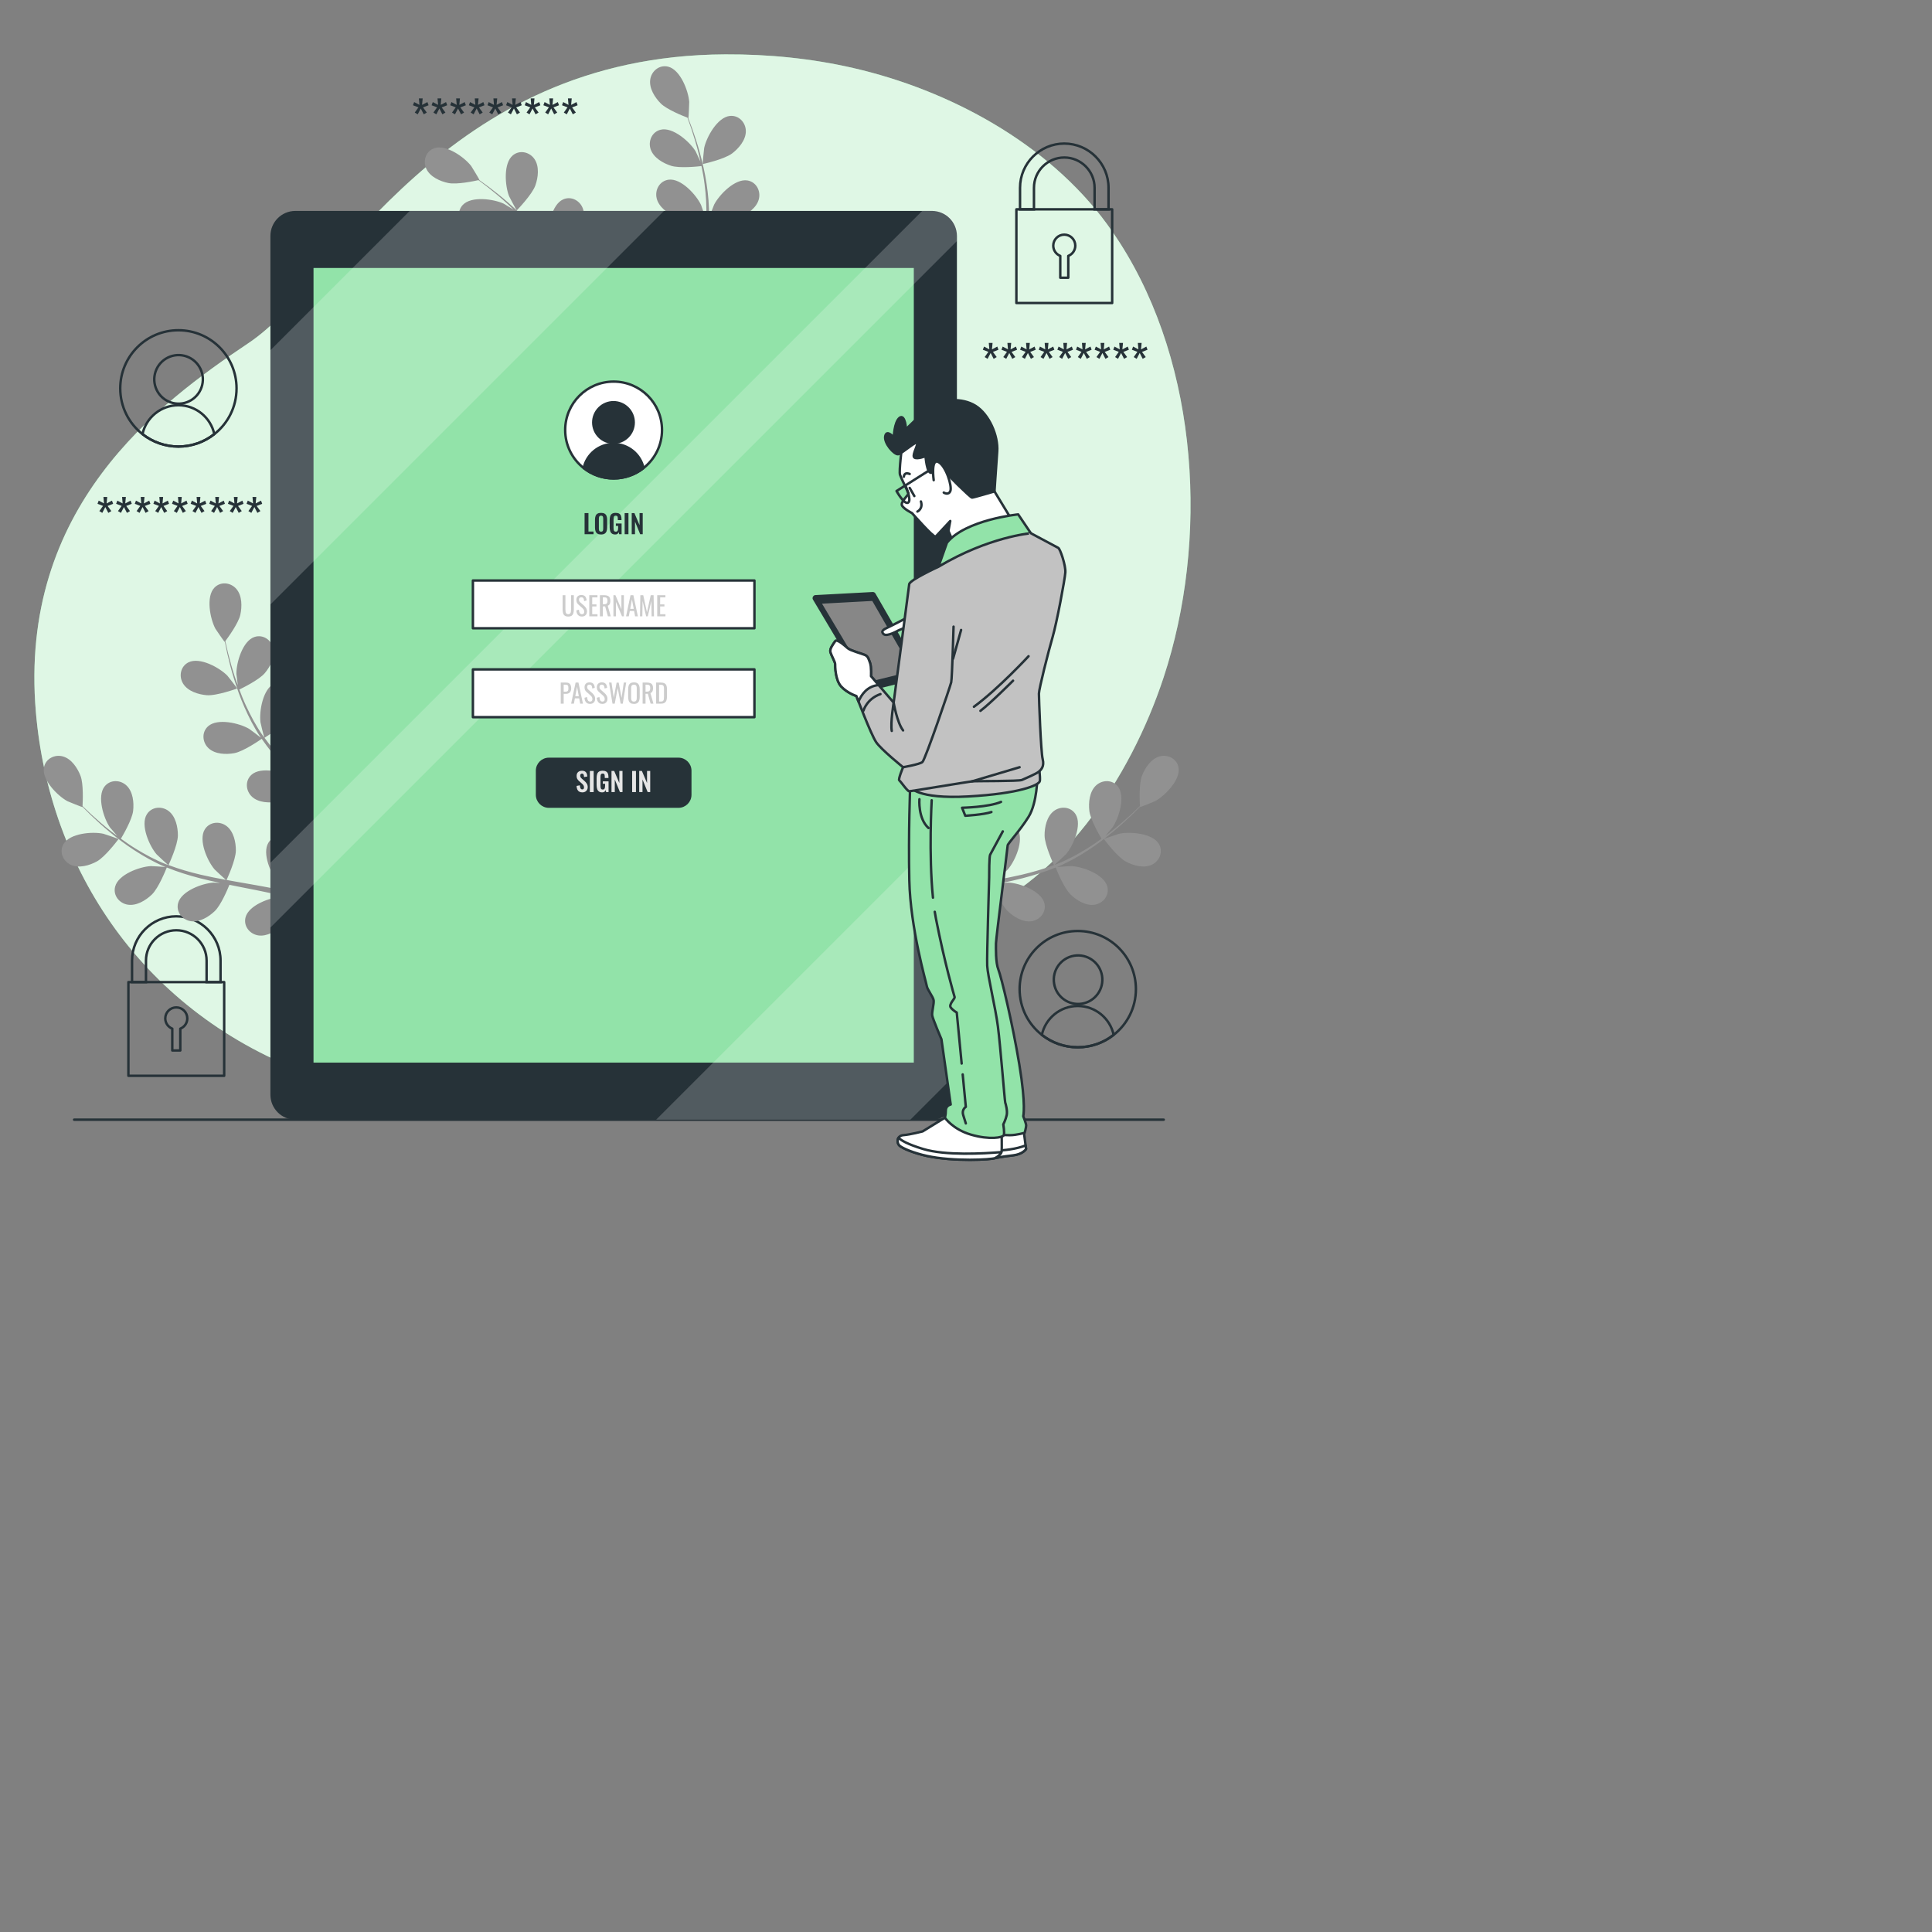 <?xml version="1.0" encoding="utf-8"?>
<!-- Generator: Adobe Illustrator 27.5.0, SVG Export Plug-In . SVG Version: 6.00 Build 0)  -->
<svg version="1.1" xmlns="http://www.w3.org/2000/svg" xmlns:xlink="http://www.w3.org/1999/xlink" x="0px" y="0px"
	 viewBox="0 0 790 790" style="enable-background:new 0 0 500 500;" xml:space="preserve">
<rect x="0" y="0" width="790" height="790" fill="#808080" stroke="none"/>
<g id="Background_Simple">
	<g>
		<path style="fill:#92E3A9;" d="M475.79,277.045c-13.494,40.9-42.565,85.725-85.346,100.317
			c-64.641,22.054-70.416,75.069-187.736,74.707c-18.292-0.055-35.271-1.97-50.936-5.47c-8.421-1.88-16.465-4.23-24.12-7.001
			c-69.499-25.07-107.551-84.691-112.981-148.401C7.516,207.403,64.54,165.128,101.7,140.229
			c37.16-24.899,79.531-117.452,194.867-118.002c17.585-0.076,35.199,1.647,52.355,5.593c39.163,8.991,79.458,30.67,103.664,63.702
			c1.817,2.482,3.557,5.026,5.23,7.622C490.464,149.943,494.191,221.286,475.79,277.045z"/>
		<path style="opacity:0.7;fill:#FFFFFF;" d="M475.79,277.045c-13.494,40.9-42.565,85.725-85.346,100.317
			c-64.641,22.054-70.416,75.069-187.736,74.707c-18.292-0.055-35.271-1.97-50.936-5.47c-8.421-1.88-16.465-4.23-24.12-7.001
			c-69.499-25.07-107.551-84.691-112.981-148.401C7.516,207.403,64.54,165.128,101.7,140.229
			c37.16-24.899,79.531-117.452,194.867-118.002c17.585-0.076,35.199,1.647,52.355,5.593c39.163,8.991,79.458,30.67,103.664,63.702
			c1.817,2.482,3.557,5.026,5.23,7.622C490.464,149.943,494.191,221.286,475.79,277.045z"/>
	</g>
</g>
<g id="Floor">
	
		<line style="fill:none;stroke:#263238;stroke-linecap:round;stroke-linejoin:round;stroke-miterlimit:10;" x1="30.31" y1="457.839" x2="475.847" y2="457.839"/>
</g>
<g id="Graphics_1_">
	<g>
		<path style="fill:none;stroke:#263238;stroke-linecap:round;stroke-linejoin:round;stroke-miterlimit:10;" d="M96.726,158.821
			c0,7.582-3.548,14.345-9.094,18.687c-4.035,3.189-9.145,5.085-14.678,5.085c-5.546,0-10.656-1.896-14.691-5.085
			c-5.546-4.342-9.094-11.104-9.094-18.687c0-13.141,10.643-23.784,23.784-23.784C86.083,135.036,96.726,145.68,96.726,158.821z"/>
		<g>
			
				<ellipse transform="matrix(0.851 -0.526 0.526 0.851 -70.643 61.516)" style="fill:none;stroke:#263238;stroke-linecap:round;stroke-linejoin:round;stroke-miterlimit:10;" cx="72.95" cy="155.094" rx="9.929" ry="9.929"/>
			<path style="fill:none;stroke:#263238;stroke-linecap:round;stroke-linejoin:round;stroke-miterlimit:10;" d="M87.632,177.507
				c-4.035,3.189-9.145,5.085-14.678,5.085c-5.546,0-10.656-1.896-14.691-5.085c1.473-6.75,7.493-11.809,14.691-11.809
				C80.14,165.699,86.159,170.758,87.632,177.507z"/>
		</g>
	</g>
	<g>
		<path style="fill:none;stroke:#263238;stroke-linecap:round;stroke-linejoin:round;stroke-miterlimit:10;" d="M464.475,404.47
			c0,7.582-3.548,14.345-9.094,18.687c-4.034,3.189-9.145,5.085-14.678,5.085c-5.546,0-10.656-1.896-14.691-5.085
			c-5.546-4.342-9.094-11.104-9.094-18.687c0-13.141,10.643-23.784,23.784-23.784C453.832,380.685,464.475,391.329,464.475,404.47z"
			/>
		<g>
			
				<ellipse transform="matrix(0.987 -0.161 0.161 0.987 -58.665 76.018)" style="fill:none;stroke:#263238;stroke-linecap:round;stroke-linejoin:round;stroke-miterlimit:10;" cx="440.7" cy="400.743" rx="9.929" ry="9.929"/>
			<path style="fill:none;stroke:#263238;stroke-linecap:round;stroke-linejoin:round;stroke-miterlimit:10;" d="M455.382,423.156
				c-4.034,3.189-9.145,5.085-14.678,5.085c-5.546,0-10.656-1.896-14.691-5.085c1.473-6.75,7.493-11.809,14.691-11.809
				C447.889,411.348,453.909,416.407,455.382,423.156z"/>
		</g>
	</g>
	<g>
		<path style="fill:#263238;" d="M41.819,209.72l-1.207-0.728l1.513-2.125l-2.259-0.861l0.498-1.301l2.163,1.148l-0.23-2.642h1.551
			l-0.249,2.642l2.182-1.148l0.478,1.301l-2.259,0.882l1.531,2.105l-1.244,0.728l-1.225-2.393L41.819,209.72z"/>
		<path style="fill:#263238;" d="M49.438,209.72l-1.207-0.728l1.513-2.125l-2.259-0.861l0.498-1.301l2.163,1.148l-0.23-2.642h1.551
			l-0.249,2.642l2.183-1.148l0.478,1.301l-2.259,0.882l1.531,2.105l-1.244,0.728l-1.225-2.393L49.438,209.72z"/>
		<path style="fill:#263238;" d="M57.057,209.72l-1.207-0.728l1.513-2.125l-2.259-0.861l0.498-1.301l2.163,1.148l-0.23-2.642h1.551
			l-0.249,2.642l2.183-1.148l0.478,1.301l-2.259,0.882l1.531,2.105l-1.244,0.728l-1.225-2.393L57.057,209.72z"/>
		<path style="fill:#263238;" d="M64.675,209.72l-1.207-0.728l1.513-2.125l-2.259-0.861l0.498-1.301l2.163,1.148l-0.23-2.642h1.551
			l-0.249,2.642l2.182-1.148l0.478,1.301l-2.259,0.882l1.531,2.105l-1.244,0.728l-1.225-2.393L64.675,209.72z"/>
		<path style="fill:#263238;" d="M72.294,209.72l-1.207-0.728l1.513-2.125l-2.259-0.861l0.498-1.301l2.163,1.148l-0.23-2.642h1.551
			l-0.249,2.642l2.182-1.148l0.478,1.301l-2.259,0.882l1.531,2.105l-1.244,0.728l-1.225-2.393L72.294,209.72z"/>
		<path style="fill:#263238;" d="M79.913,209.72l-1.207-0.728l1.513-2.125l-2.259-0.861l0.498-1.301l2.163,1.148l-0.23-2.642h1.551
			l-0.249,2.642l2.182-1.148l0.478,1.301l-2.259,0.882l1.531,2.105l-1.244,0.728l-1.225-2.393L79.913,209.72z"/>
		<path style="fill:#263238;" d="M87.532,209.72l-1.207-0.728l1.513-2.125l-2.259-0.861l0.498-1.301l2.163,1.148l-0.23-2.642h1.551
			l-0.249,2.642l2.182-1.148l0.478,1.301l-2.259,0.882l1.531,2.105l-1.244,0.728l-1.225-2.393L87.532,209.72z"/>
		<path style="fill:#263238;" d="M95.15,209.72l-1.207-0.728l1.513-2.125l-2.259-0.861l0.498-1.301l2.163,1.148l-0.23-2.642h1.551
			l-0.249,2.642l2.182-1.148l0.478,1.301l-2.259,0.882l1.531,2.105l-1.244,0.728l-1.225-2.393L95.15,209.72z"/>
		<path style="fill:#263238;" d="M102.769,209.72l-1.206-0.728l1.513-2.125l-2.259-0.861l0.498-1.301l2.163,1.148l-0.23-2.642h1.551
			l-0.249,2.642l2.183-1.148l0.478,1.301l-2.259,0.882l1.531,2.105l-1.244,0.728l-1.225-2.393L102.769,209.72z"/>
	</g>
	<g>
		<path style="fill:#263238;" d="M170.806,46.753l-1.207-0.728l1.513-2.125l-2.259-0.861l0.498-1.301l2.163,1.148l-0.23-2.642h1.551
			l-0.249,2.642l2.182-1.148l0.478,1.301l-2.259,0.882l1.531,2.105l-1.244,0.728l-1.225-2.393L170.806,46.753z"/>
		<path style="fill:#263238;" d="M178.425,46.753l-1.206-0.728l1.513-2.125l-2.259-0.861l0.498-1.301l2.163,1.148l-0.23-2.642h1.551
			l-0.249,2.642l2.182-1.148l0.478,1.301l-2.259,0.882l1.531,2.105l-1.244,0.728l-1.225-2.393L178.425,46.753z"/>
		<path style="fill:#263238;" d="M186.043,46.753l-1.206-0.728l1.513-2.125l-2.259-0.861l0.498-1.301l2.163,1.148l-0.23-2.642h1.551
			l-0.249,2.642l2.183-1.148l0.478,1.301l-2.259,0.882l1.531,2.105l-1.244,0.728l-1.225-2.393L186.043,46.753z"/>
		<path style="fill:#263238;" d="M193.662,46.753l-1.206-0.728l1.513-2.125l-2.259-0.861l0.498-1.301l2.163,1.148l-0.23-2.642h1.551
			l-0.249,2.642l2.183-1.148l0.478,1.301l-2.259,0.882l1.531,2.105l-1.244,0.728l-1.225-2.393L193.662,46.753z"/>
		<path style="fill:#263238;" d="M201.28,46.753l-1.207-0.728l1.513-2.125l-2.259-0.861l0.498-1.301l2.163,1.148l-0.23-2.642h1.551
			l-0.249,2.642l2.183-1.148l0.478,1.301l-2.259,0.882l1.531,2.105l-1.244,0.728l-1.225-2.393L201.28,46.753z"/>
		<path style="fill:#263238;" d="M208.9,46.753l-1.207-0.728l1.513-2.125l-2.259-0.861l0.498-1.301l2.163,1.148l-0.23-2.642h1.551
			l-0.249,2.642l2.183-1.148l0.478,1.301l-2.259,0.882l1.531,2.105l-1.244,0.728l-1.225-2.393L208.9,46.753z"/>
		<path style="fill:#263238;" d="M216.518,46.753l-1.206-0.728l1.513-2.125l-2.259-0.861l0.498-1.301l2.163,1.148l-0.23-2.642h1.551
			l-0.249,2.642l2.183-1.148l0.478,1.301l-2.259,0.882l1.531,2.105l-1.244,0.728l-1.225-2.393L216.518,46.753z"/>
		<path style="fill:#263238;" d="M224.137,46.753l-1.206-0.728l1.513-2.125l-2.259-0.861l0.498-1.301l2.163,1.148l-0.23-2.642h1.551
			l-0.249,2.642l2.182-1.148l0.478,1.301l-2.259,0.882l1.531,2.105l-1.244,0.728l-1.225-2.393L224.137,46.753z"/>
		<path style="fill:#263238;" d="M231.755,46.753l-1.207-0.728l1.513-2.125l-2.259-0.861l0.498-1.301l2.163,1.148l-0.23-2.642h1.551
			l-0.249,2.642l2.182-1.148l0.478,1.301l-2.259,0.882l1.531,2.105l-1.244,0.728l-1.225-2.393L231.755,46.753z"/>
	</g>
	<g>
		<path style="fill:#263238;" d="M403.834,146.727L402.628,146l1.513-2.125l-2.259-0.861l0.498-1.301l2.163,1.148l-0.23-2.642h1.551
			l-0.249,2.642l2.182-1.148l0.478,1.301l-2.259,0.882l1.531,2.105l-1.244,0.727l-1.225-2.393L403.834,146.727z"/>
		<path style="fill:#263238;" d="M411.453,146.727L410.246,146l1.513-2.125l-2.259-0.861l0.498-1.301l2.163,1.148l-0.23-2.642h1.551
			l-0.249,2.642l2.182-1.148l0.478,1.301l-2.259,0.882l1.531,2.105l-1.244,0.727l-1.225-2.393L411.453,146.727z"/>
		<path style="fill:#263238;" d="M419.072,146.727L417.865,146l1.513-2.125l-2.259-0.861l0.498-1.301l2.163,1.148l-0.23-2.642h1.551
			l-0.249,2.642l2.182-1.148l0.478,1.301l-2.259,0.882l1.531,2.105l-1.244,0.727l-1.225-2.393L419.072,146.727z"/>
		<path style="fill:#263238;" d="M426.69,146.727L425.483,146l1.513-2.125l-2.259-0.861l0.498-1.301l2.163,1.148l-0.23-2.642h1.551
			l-0.249,2.642l2.183-1.148l0.478,1.301l-2.259,0.882l1.531,2.105l-1.244,0.727l-1.225-2.393L426.69,146.727z"/>
		<path style="fill:#263238;" d="M434.309,146.727L433.102,146l1.513-2.125l-2.259-0.861l0.498-1.301l2.163,1.148l-0.23-2.642h1.551
			l-0.249,2.642l2.182-1.148l0.478,1.301l-2.259,0.882l1.531,2.105l-1.244,0.727l-1.225-2.393L434.309,146.727z"/>
		<path style="fill:#263238;" d="M441.928,146.727L440.721,146l1.513-2.125l-2.259-0.861l0.498-1.301l2.163,1.148l-0.23-2.642h1.551
			l-0.249,2.642l2.182-1.148l0.478,1.301l-2.259,0.882l1.531,2.105l-1.244,0.727l-1.225-2.393L441.928,146.727z"/>
		<path style="fill:#263238;" d="M449.546,146.727L448.34,146l1.513-2.125l-2.259-0.861l0.498-1.301l2.163,1.148l-0.23-2.642h1.551
			l-0.249,2.642l2.182-1.148l0.478,1.301l-2.259,0.882l1.531,2.105l-1.244,0.727l-1.225-2.393L449.546,146.727z"/>
		<path style="fill:#263238;" d="M457.165,146.727L455.958,146l1.513-2.125l-2.259-0.861l0.498-1.301l2.163,1.148l-0.23-2.642h1.551
			l-0.249,2.642l2.182-1.148l0.478,1.301l-2.259,0.882l1.531,2.105l-1.244,0.727l-1.225-2.393L457.165,146.727z"/>
		<path style="fill:#263238;" d="M464.783,146.727L463.577,146l1.513-2.125l-2.259-0.861l0.498-1.301l2.163,1.148l-0.23-2.642h1.551
			l-0.249,2.642l2.183-1.148l0.478,1.301l-2.259,0.882l1.531,2.105l-1.244,0.727l-1.225-2.393L464.783,146.727z"/>
	</g>
	<g>
		
			<rect x="415.603" y="85.597" style="fill:none;stroke:#263238;stroke-linecap:round;stroke-linejoin:round;stroke-miterlimit:10;" width="39.165" height="38.31"/>
		<g>
			<path style="fill:none;stroke:#263238;stroke-miterlimit:10;" d="M422.791,85.612v-8.817c0-6.834,5.56-12.394,12.395-12.394
				c6.834,0,12.393,5.56,12.393,12.394v8.817h5.7v-8.817c0-9.977-8.117-18.094-18.093-18.094c-9.978,0-18.094,8.117-18.094,18.094
				v8.817H422.791z"/>
		</g>
		<path style="fill:none;stroke:#263238;stroke-linecap:round;stroke-linejoin:round;stroke-miterlimit:10;" d="M439.69,100.451
			c0-2.488-2.017-4.505-4.505-4.505c-2.488,0-4.505,2.017-4.505,4.505c0,1.909,1.191,3.531,2.867,4.187v8.92h3.277v-8.92
			C438.499,103.982,439.69,102.36,439.69,100.451z"/>
	</g>
	<g>
		
			<rect x="52.502" y="401.584" style="fill:none;stroke:#263238;stroke-linecap:round;stroke-linejoin:round;stroke-miterlimit:10;" width="39.165" height="38.31"/>
		<g>
			<path style="fill:none;stroke:#263238;stroke-miterlimit:10;" d="M59.69,401.599v-8.817c0-6.834,5.56-12.394,12.394-12.394
				c6.834,0,12.394,5.56,12.394,12.394v8.817h5.7v-8.817c0-9.977-8.117-18.094-18.093-18.094c-9.978,0-18.094,8.117-18.094,18.094
				v8.817H59.69z"/>
		</g>
		<path style="fill:none;stroke:#263238;stroke-linecap:round;stroke-linejoin:round;stroke-miterlimit:10;" d="M76.59,416.438
			c0-2.488-2.017-4.505-4.505-4.505c-2.488,0-4.505,2.017-4.505,4.505c0,1.909,1.191,3.531,2.867,4.187v8.919h3.277v-8.919
			C75.399,419.969,76.59,418.347,76.59,416.438z"/>
	</g>
</g>
<g id="Plants">
	<g>
		<path style="fill:#919191;" d="M39.584,352.255c3.527-1.922,8.886-9.159,8.89-9.164c0.055-0.075-5.843-2.084-6.229-2.169
			c-4.475-0.973-13.695-0.221-16.269,4.215c-1.854,3.196-0.207,7.051,3.023,8.512C32.299,355.142,36.58,353.892,39.584,352.255z"/>
		<path style="fill:#919191;" d="M62.09,365.788c2.78-2.675,5.866-10.451,6.108-11.071c4.331,1.755,8.917,3.205,13.639,4.417
			c2.699,0.696,5.439,1.312,8.194,1.896c-1.297-0.079-2.458-0.141-2.621-0.132c-4.574,0.244-13.267,3.404-14.577,8.362
			c-0.945,3.573,1.661,6.855,5.163,7.412c3.575,0.568,7.376-1.769,9.84-4.14c2.502-2.406,5.265-8.983,5.973-10.734
			c1.059,0.213,2.114,0.437,3.174,0.646c5.086,1.003,10.166,1.98,15.119,3.092c1.746,0.391,3.451,0.841,5.158,1.284
			c-1.153-0.069-2.124-0.118-2.273-0.11c-4.573,0.244-13.267,3.404-14.577,8.362c-0.945,3.573,1.662,6.856,5.163,7.412
			c3.577,0.567,7.376-1.769,9.84-4.141c2.388-2.296,4.993-8.344,5.844-10.419c1.735,0.507,3.473,1.011,5.132,1.58
			c1.124,0.414,2.234,0.734,3.339,1.214c1.105,0.451,2.197,0.898,3.28,1.34c2.053,0.928,4.178,1.873,6.159,2.829
			c1.383,0.655,2.688,1.304,4.005,1.954c-1.733-0.41-5.143-1.14-5.435-1.169c-4.557-0.453-13.628,1.354-15.676,6.057
			c-1.474,3.388,0.604,7.028,3.982,8.107c3.448,1.103,7.557-0.63,10.353-2.601c3.078-2.171,7.172-9.087,7.678-9.955
			c2.175,1.083,4.281,2.158,6.251,3.203c4.356,2.298,8.186,4.454,11.394,6.323l2.061-2.656c-3.367-1.871-7.42-4.047-12.065-6.368
			c-2.204-1.109-4.582-2.25-7.035-3.398c0.179-0.62,1.178-4.15,1.695-7.563c3.855-0.331,10.607-3.605,11.475-4.034
			c1.218,2.103,2.381,4.161,3.447,6.12c2.242,4.094,4.158,7.817,5.753,11.029l2.229-2.872c-1.529-2.884-3.304-6.127-5.33-9.644
			c-1.227-2.141-2.581-4.405-3.993-6.716c0.751-0.638,6.857-5.892,8.456-9.307c1.449-3.098,2.436-7.448,0.746-10.651
			c-1.654-3.135-5.603-4.542-8.681-2.496c-4.271,2.839-4.459,12.087-3.214,16.495c0.073,0.26,1.184,2.992,1.914,4.704
			c-0.582-0.941-1.137-1.861-1.748-2.823c-1.194-1.911-2.444-3.781-3.78-5.798c-0.679-0.952-1.366-1.913-2.059-2.884
			c-0.668-0.977-1.496-1.925-2.247-2.9c-1.788-2.225-3.708-4.391-5.69-6.532c1.669-1.051,7.545-4.867,9.456-7.723
			c1.903-2.843,3.537-6.992,2.35-10.414c-1.16-3.35-4.85-5.34-8.202-3.785c-4.652,2.16-6.239,11.274-5.676,15.819
			c0.034,0.283,0.805,3.499,1.262,5.257c-1.202-1.277-2.395-2.558-3.653-3.81c-3.63-3.617-7.418-7.164-11.18-10.72
			c-1.154-1.089-2.289-2.187-3.431-3.283c0.599-0.368,7.68-4.752,9.821-7.951c1.903-2.842,3.537-6.993,2.351-10.414
			c-1.16-3.349-4.851-5.34-8.202-3.783c-4.652,2.16-6.238,11.272-5.676,15.818c0.042,0.342,1.157,4.969,1.498,6.131
			c-2.513-2.414-4.994-4.841-7.343-7.335c-3.246-3.435-6.241-6.986-8.888-10.64c0.279-0.17,7.69-4.714,9.883-7.989
			c1.903-2.843,3.537-6.994,2.351-10.415c-1.16-3.35-4.85-5.34-8.202-3.783c-4.652,2.16-6.238,11.272-5.676,15.818
			c0.045,0.356,1.246,5.333,1.528,6.22c-0.156-0.218-0.343-0.426-0.497-0.645c-2.777-3.937-4.972-8.099-6.836-12.097
			c-1.088-2.321-1.998-4.6-2.834-6.837c1.468-0.705,8.137-3.999,10.436-6.729c2.204-2.617,4.284-6.563,3.481-10.092
			c-0.786-3.457-4.235-5.84-7.737-4.662c-4.862,1.637-7.439,10.52-7.379,15.099c0.003,0.249,0.317,2.777,0.571,4.615
			c-0.362-1.016-0.755-2.056-1.081-3.036c-1.237-3.676-2.144-7.118-2.922-10.174c-0.428-1.741-0.782-3.323-1.096-4.808
			c1.079-1.442,5.354-7.311,6.123-10.73c0.749-3.337,0.778-7.798-1.562-10.561c-2.291-2.706-6.451-3.232-9.015-0.572
			c-3.561,3.691-1.755,12.763,0.408,16.801c0.188,0.349,3.738,5.469,3.795,5.395c0,0,0.053-0.07,0.066-0.087
			c0.273,1.435,0.584,2.969,0.957,4.639c0.713,3.079,1.547,6.55,2.709,10.266c1.152,3.718,2.508,7.725,4.316,11.816
			c1.808,4.104,3.92,8.328,6.658,12.398c0.03,0.046,0.069,0.09,0.1,0.136c-1.171-0.942-4.532-3.467-4.812-3.631
			c-3.949-2.319-12.943-4.481-16.773-1.068c-2.758,2.459-2.396,6.635,0.218,9.03c2.67,2.445,7.127,2.593,10.492,1.974
			c3.794-0.697,10.657-5.481,11.202-5.863c2.643,3.853,5.669,7.592,8.938,11.208c1.868,2.069,3.813,4.095,5.789,6.102
			c-1.039-0.782-1.973-1.474-2.114-1.556c-3.95-2.32-12.942-4.481-16.772-1.068c-2.759,2.459-2.396,6.635,0.218,9.03
			c2.669,2.446,7.127,2.594,10.491,1.975c3.414-0.628,9.347-4.588,10.903-5.657c0.766,0.762,1.523,1.531,2.292,2.29
			c3.689,3.642,7.387,7.259,10.904,10.919c1.241,1.289,2.414,2.604,3.593,3.916c-0.922-0.693-1.706-1.269-1.834-1.345
			c-3.95-2.319-12.943-4.48-16.772-1.068c-2.758,2.46-2.397,6.636,0.218,9.031c2.668,2.445,7.127,2.593,10.492,1.974
			c3.257-0.598,8.767-4.205,10.622-5.467c1.167,1.379,2.339,2.759,3.408,4.149c0.708,0.966,1.457,1.846,2.115,2.855
			c0.671,0.984,1.338,1.961,1.997,2.926c1.2,1.908,2.451,3.868,3.576,5.757c0.792,1.309,1.522,2.571,2.262,3.839
			c-1.22-1.297-3.661-3.787-3.888-3.972c-2.361-1.921-6.93-4.1-10.995-4.532c-0.347-0.286-0.716-0.54-1.112-0.757
			c-3.11-1.702-7.18-0.698-8.618,2.707c-1.996,4.724,2.95,12.542,6.419,15.531c0.205,0.176,2.639,1.842,4.192,2.868
			c-1.005-0.464-1.975-0.926-3.015-1.39c-2.05-0.933-4.124-1.804-6.352-2.751c-1.092-0.419-2.194-0.841-3.309-1.268
			c-1.095-0.447-2.309-0.78-3.473-1.179c-2.718-0.868-5.516-1.617-8.35-2.308c0.813-1.798,3.608-8.222,3.626-11.658
			c0.019-3.421-0.908-7.784-3.784-9.982c-2.816-2.154-6.991-1.779-8.928,1.368c-2.689,4.368,1.015,12.844,3.991,16.325
			c0.186,0.217,2.602,2.475,3.954,3.689c-1.707-0.402-3.409-0.812-5.149-1.163c-5.023-1.014-10.139-1.884-15.239-2.774
			c-1.563-0.272-3.116-0.561-4.672-0.845c0.296-0.637,3.783-8.201,3.805-12.05c0.019-3.421-0.908-7.783-3.784-9.983
			c-2.816-2.153-6.991-1.778-8.928,1.369c-2.689,4.368,1.015,12.844,3.991,16.325c0.225,0.262,3.706,3.506,4.632,4.287
			c-3.426-0.626-6.836-1.283-10.171-2.066c-4.603-1.075-9.059-2.384-13.282-3.971c0.139-0.297,3.813-8.175,3.835-12.117
			c0.019-3.421-0.908-7.783-3.784-9.982c-2.816-2.154-6.991-1.778-8.928,1.369c-2.689,4.367,1.016,12.844,3.992,16.324
			c0.234,0.274,3.982,3.761,4.706,4.344c-0.251-0.094-0.521-0.165-0.77-0.262c-4.488-1.753-8.615-4.014-12.376-6.32
			c-2.187-1.335-4.203-2.735-6.135-4.139c0.835-1.397,4.58-7.825,4.992-11.37c0.394-3.399-0.048-7.836-2.665-10.338
			c-2.563-2.449-6.754-2.535-9.025,0.38c-3.153,4.046-0.401,12.878,2.175,16.664c0.14,0.207,1.795,2.142,3.022,3.535
			c-0.862-0.648-1.764-1.3-2.577-1.936c-3.059-2.384-5.715-4.754-8.049-6.873c-1.318-1.216-2.485-2.341-3.565-3.406
			c0.103-1.798,0.432-9.051-0.813-12.327c-1.216-3.198-3.653-6.932-7.129-7.947c-3.403-0.994-7.162,0.863-7.834,4.495
			c-0.933,5.044,5.579,11.614,9.609,13.789c0.349,0.187,6.134,2.499,6.142,2.406c0,0,0.005-0.088,0.006-0.108
			c1.02,1.045,2.126,2.154,3.358,3.34c2.293,2.174,4.903,4.61,7.923,7.069c3.012,2.465,6.353,5.059,10.119,7.474
			c3.772,2.424,7.863,4.784,12.393,6.668c0.051,0.021,0.108,0.037,0.159,0.058c-1.497-0.14-5.693-0.39-6.017-0.372
			c-4.573,0.243-13.267,3.403-14.578,8.361c-0.944,3.573,1.662,6.856,5.164,7.412C55.827,370.495,59.625,368.159,62.09,365.788z"/>
		<path style="fill:#919191;" d="M96.976,281.531c0.088-0.032-3.723-4.962-3.999-5.245c-3.197-3.28-11.301-7.739-15.896-5.458
			c-3.309,1.642-4.063,5.767-2.173,8.767c1.929,3.064,6.189,4.384,9.597,4.675C88.508,284.614,96.969,281.534,96.976,281.531z"/>
	</g>
	<g>
		<path style="fill:#919191;" d="M460.287,352.255c-3.527-1.922-8.886-9.159-8.89-9.164c-0.055-0.075,5.842-2.084,6.229-2.169
			c4.475-0.973,13.695-0.221,16.269,4.215c1.853,3.196,0.207,7.051-3.023,8.512C467.572,355.142,463.292,353.892,460.287,352.255z"
			/>
		<path style="fill:#919191;" d="M437.781,365.788c-2.78-2.675-5.866-10.451-6.109-11.071c-4.331,1.755-8.917,3.205-13.639,4.417
			c-2.699,0.696-5.439,1.312-8.194,1.896c1.297-0.079,2.458-0.141,2.621-0.132c4.574,0.244,13.267,3.404,14.577,8.362
			c0.945,3.573-1.661,6.855-5.163,7.412c-3.575,0.568-7.376-1.769-9.84-4.14c-2.502-2.406-5.265-8.983-5.973-10.734
			c-1.059,0.213-2.114,0.437-3.174,0.646c-5.086,1.003-10.166,1.98-15.119,3.092c-1.746,0.391-3.451,0.841-5.158,1.284
			c1.153-0.069,2.124-0.118,2.273-0.11c4.573,0.244,13.267,3.404,14.577,8.362c0.944,3.573-1.662,6.856-5.163,7.412
			c-3.577,0.567-7.376-1.769-9.84-4.141c-2.388-2.296-4.992-8.344-5.844-10.419c-1.735,0.507-3.473,1.011-5.132,1.58
			c-1.124,0.414-2.234,0.734-3.339,1.214c-1.104,0.451-2.197,0.898-3.28,1.34c-2.053,0.928-4.178,1.873-6.158,2.829
			c-1.383,0.655-2.688,1.304-4.005,1.954c1.733-0.41,5.143-1.14,5.435-1.169c4.557-0.453,13.628,1.354,15.676,6.057
			c1.474,3.388-0.604,7.028-3.982,8.107c-3.448,1.103-7.557-0.63-10.353-2.601c-3.078-2.171-7.172-9.087-7.678-9.955
			c-2.175,1.083-4.281,2.158-6.251,3.203c-4.356,2.298-8.186,4.454-11.394,6.323l-2.061-2.656c3.367-1.871,7.42-4.047,12.065-6.368
			c2.204-1.109,4.582-2.25,7.035-3.398c-0.179-0.62-1.178-4.15-1.695-7.563c-3.855-0.331-10.607-3.605-11.475-4.034
			c-1.218,2.103-2.38,4.161-3.447,6.12c-2.242,4.094-4.158,7.817-5.753,11.029l-2.229-2.872c1.529-2.884,3.304-6.127,5.33-9.644
			c1.227-2.141,2.581-4.405,3.992-6.716c-0.751-0.638-6.857-5.892-8.457-9.307c-1.449-3.098-2.436-7.448-0.746-10.651
			c1.654-3.135,5.603-4.542,8.681-2.496c4.271,2.839,4.458,12.087,3.214,16.495c-0.073,0.26-1.185,2.992-1.914,4.704
			c0.582-0.941,1.137-1.861,1.748-2.823c1.194-1.911,2.444-3.781,3.78-5.798c0.679-0.952,1.366-1.913,2.059-2.884
			c0.668-0.977,1.496-1.925,2.247-2.9c1.788-2.225,3.708-4.391,5.69-6.532c-1.669-1.051-7.545-4.867-9.456-7.723
			c-1.903-2.843-3.536-6.992-2.35-10.414c1.16-3.35,4.851-5.34,8.202-3.785c4.652,2.16,6.238,11.274,5.676,15.819
			c-0.034,0.283-0.805,3.499-1.262,5.257c1.202-1.277,2.395-2.558,3.653-3.81c3.63-3.617,7.418-7.164,11.18-10.72
			c1.154-1.089,2.289-2.187,3.431-3.283c-0.599-0.368-7.68-4.752-9.821-7.951c-1.903-2.842-3.537-6.993-2.351-10.414
			c1.16-3.349,4.851-5.34,8.202-3.783c4.652,2.16,6.238,11.272,5.676,15.818c-0.042,0.342-1.157,4.969-1.498,6.131
			c2.513-2.414,4.994-4.841,7.343-7.335c3.246-3.435,6.241-6.986,8.888-10.64c-0.279-0.17-7.69-4.714-9.883-7.989
			c-1.903-2.843-3.537-6.994-2.351-10.415c1.16-3.35,4.85-5.34,8.202-3.783c4.652,2.16,6.238,11.272,5.676,15.818
			c-0.044,0.356-1.246,5.333-1.528,6.22c0.156-0.218,0.343-0.426,0.497-0.645c2.777-3.937,4.971-8.099,6.836-12.097
			c1.088-2.321,1.998-4.6,2.834-6.837c-1.468-0.705-8.137-3.999-10.436-6.729c-2.204-2.617-4.284-6.563-3.48-10.092
			c0.785-3.457,4.235-5.84,7.737-4.662c4.861,1.637,7.439,10.52,7.379,15.099c-0.003,0.249-0.317,2.777-0.571,4.615
			c0.362-1.016,0.755-2.056,1.081-3.036c1.238-3.676,2.144-7.118,2.922-10.174c0.428-1.741,0.782-3.323,1.096-4.808
			c-1.079-1.442-5.354-7.311-6.123-10.73c-0.749-3.337-0.777-7.798,1.562-10.561c2.291-2.706,6.451-3.232,9.015-0.572
			c3.561,3.691,1.755,12.763-0.408,16.801c-0.188,0.349-3.738,5.469-3.795,5.395c0,0-0.053-0.07-0.066-0.087
			c-0.273,1.435-0.584,2.969-0.957,4.639c-0.713,3.079-1.547,6.55-2.709,10.266c-1.152,3.718-2.507,7.725-4.316,11.816
			c-1.808,4.104-3.92,8.328-6.658,12.398c-0.03,0.046-0.069,0.09-0.1,0.136c1.171-0.942,4.532-3.467,4.812-3.631
			c3.949-2.319,12.943-4.481,16.773-1.068c2.758,2.459,2.396,6.635-0.218,9.03c-2.67,2.445-7.127,2.593-10.492,1.974
			c-3.794-0.697-10.657-5.481-11.202-5.863c-2.643,3.853-5.669,7.592-8.938,11.208c-1.868,2.069-3.813,4.095-5.789,6.102
			c1.039-0.782,1.973-1.474,2.114-1.556c3.95-2.32,12.942-4.481,16.772-1.068c2.759,2.459,2.396,6.635-0.218,9.03
			c-2.669,2.446-7.127,2.594-10.491,1.975c-3.414-0.628-9.347-4.588-10.903-5.657c-0.766,0.762-1.523,1.531-2.292,2.29
			c-3.689,3.642-7.387,7.259-10.904,10.919c-1.241,1.289-2.415,2.604-3.593,3.916c0.922-0.693,1.706-1.269,1.834-1.345
			c3.95-2.319,12.943-4.48,16.772-1.068c2.758,2.46,2.397,6.636-0.218,9.031c-2.668,2.445-7.127,2.593-10.492,1.974
			c-3.257-0.598-8.767-4.205-10.622-5.467c-1.167,1.379-2.339,2.759-3.408,4.149c-0.708,0.966-1.457,1.846-2.115,2.855
			c-0.672,0.984-1.338,1.961-1.997,2.926c-1.2,1.908-2.451,3.868-3.576,5.757c-0.792,1.309-1.522,2.571-2.262,3.839
			c1.22-1.297,3.66-3.787,3.888-3.972c2.361-1.921,6.93-4.1,10.995-4.532c0.347-0.286,0.716-0.54,1.112-0.757
			c3.11-1.702,7.18-0.698,8.618,2.707c1.996,4.724-2.95,12.542-6.419,15.531c-0.205,0.176-2.639,1.842-4.192,2.868
			c1.005-0.464,1.975-0.926,3.015-1.39c2.05-0.933,4.124-1.804,6.352-2.751c1.092-0.419,2.194-0.841,3.309-1.268
			c1.095-0.447,2.309-0.78,3.473-1.179c2.718-0.868,5.516-1.617,8.35-2.308c-0.813-1.798-3.608-8.222-3.626-11.658
			c-0.019-3.421,0.908-7.784,3.784-9.982c2.816-2.154,6.991-1.779,8.928,1.368c2.689,4.368-1.015,12.844-3.991,16.325
			c-0.186,0.217-2.602,2.475-3.954,3.689c1.707-0.402,3.409-0.812,5.149-1.163c5.023-1.014,10.139-1.884,15.239-2.774
			c1.563-0.272,3.116-0.561,4.672-0.845c-0.296-0.637-3.783-8.201-3.805-12.05c-0.019-3.421,0.908-7.783,3.784-9.983
			c2.816-2.153,6.991-1.778,8.928,1.369c2.689,4.368-1.015,12.844-3.991,16.325c-0.224,0.262-3.706,3.506-4.631,4.287
			c3.426-0.626,6.836-1.283,10.171-2.066c4.602-1.075,9.059-2.384,13.282-3.971c-0.139-0.297-3.813-8.175-3.835-12.117
			c-0.019-3.421,0.908-7.783,3.784-9.982c2.816-2.154,6.991-1.778,8.928,1.369c2.689,4.367-1.016,12.844-3.992,16.324
			c-0.234,0.274-3.982,3.761-4.706,4.344c0.251-0.094,0.521-0.165,0.77-0.262c4.488-1.753,8.615-4.014,12.376-6.32
			c2.187-1.335,4.203-2.735,6.134-4.139c-0.835-1.397-4.581-7.825-4.992-11.37c-0.394-3.399,0.047-7.836,2.665-10.338
			c2.563-2.449,6.754-2.535,9.025,0.38c3.153,4.046,0.401,12.878-2.175,16.664c-0.14,0.207-1.795,2.142-3.022,3.535
			c0.862-0.648,1.764-1.3,2.577-1.936c3.059-2.384,5.715-4.754,8.049-6.873c1.318-1.216,2.485-2.341,3.565-3.406
			c-0.103-1.798-0.432-9.051,0.813-12.327c1.216-3.198,3.653-6.932,7.129-7.947c3.403-0.994,7.162,0.863,7.834,4.495
			c0.933,5.044-5.578,11.614-9.609,13.789c-0.349,0.187-6.134,2.499-6.142,2.406c0,0-0.005-0.088-0.006-0.108
			c-1.02,1.045-2.126,2.154-3.358,3.34c-2.293,2.174-4.903,4.61-7.923,7.069c-3.012,2.465-6.353,5.059-10.119,7.474
			c-3.772,2.424-7.863,4.784-12.393,6.668c-0.051,0.021-0.108,0.037-0.159,0.058c1.496-0.14,5.693-0.39,6.017-0.372
			c4.573,0.243,13.267,3.403,14.578,8.361c0.943,3.573-1.663,6.856-5.164,7.412C444.044,370.495,440.246,368.159,437.781,365.788z"
			/>
		<path style="fill:#919191;" d="M402.895,281.531c-0.088-0.032,3.723-4.962,3.999-5.245c3.197-3.28,11.301-7.739,15.896-5.458
			c3.309,1.642,4.063,5.767,2.173,8.767c-1.928,3.064-6.189,4.384-9.597,4.675C411.364,284.614,402.902,281.534,402.895,281.531z"/>
	</g>
	<g>
		<path style="fill:#919191;" d="M299.359,62.738c-3.201,2.427-11.999,4.342-12.006,4.344c-0.091,0.02,0.498-6.183,0.58-6.57
			c0.95-4.48,5.421-12.578,10.523-13.104c3.675-0.378,6.515,2.706,6.521,6.251C304.982,57.28,302.084,60.67,299.359,62.738z"/>
		<path style="fill:#919191;" d="M302.458,88.815c-3.581,1.437-11.938,1.058-12.603,1.025c-0.178,4.67-0.738,9.447-1.572,14.25
			c-0.473,2.747-1.036,5.498-1.635,8.25c0.46-1.215,0.881-2.299,0.956-2.445c2.101-4.07,8.551-10.7,13.61-9.859
			c3.646,0.605,5.569,4.33,4.638,7.751c-0.95,3.493-4.641,5.999-7.815,7.273c-3.222,1.293-10.352,1.112-12.24,1.04
			c-0.241,1.054-0.469,2.107-0.715,3.16c-1.174,5.049-2.368,10.082-3.387,15.055c-0.36,1.752-0.65,3.491-0.948,5.231
			c0.41-1.08,0.764-1.985,0.833-2.118c2.1-4.07,8.55-10.7,13.61-9.859c3.645,0.606,5.569,4.33,4.638,7.751
			c-0.952,3.494-4.641,5.999-7.816,7.273c-3.074,1.234-9.658,1.127-11.9,1.051c-0.25,1.79-0.504,3.582-0.666,5.328
			c-0.083,1.195-0.248,2.339-0.263,3.543c-0.042,1.192-0.083,2.372-0.125,3.541c0.003,2.253-0.007,4.579,0.051,6.777
			c0.029,1.53,0.085,2.986,0.137,4.454c0.338-1.749,1.072-5.158,1.166-5.436c1.458-4.341,6.83-11.87,11.959-11.807
			c3.695,0.047,6.161,3.437,5.758,6.959c-0.41,3.597-3.678,6.632-6.622,8.372c-3.243,1.915-11.231,2.809-12.229,2.914
			c0.094,2.428,0.21,4.789,0.354,7.015c0.307,4.915,0.7,9.293,1.087,12.985l-3.268,0.789c-0.324-3.838-0.643-8.428-0.853-13.616
			c-0.106-2.465-0.171-5.102-0.21-7.81c-0.639-0.091-4.268-0.63-7.592-1.56c-1.884,3.379-7.642,8.192-8.389,8.808
			c1.418,1.974,2.817,3.879,4.166,5.656c2.812,3.725,5.421,7.001,7.695,9.774l-3.534,0.853c-2.002-2.579-4.23-5.529-6.605-8.82
			c-1.449-1.998-2.957-4.162-4.484-6.398c-0.89,0.423-8.188,3.833-11.959,3.89c-3.42,0.05-7.791-0.837-10.018-3.693
			c-2.179-2.795-1.841-6.974,1.288-8.94c4.342-2.729,12.852,0.897,16.36,3.842c0.207,0.173,2.242,2.309,3.503,3.677
			c-0.619-0.917-1.23-1.801-1.856-2.753c-1.252-1.873-2.444-3.78-3.734-5.827c-0.589-1.01-1.183-2.031-1.784-3.061
			c-0.617-1.01-1.141-2.154-1.722-3.239c-1.295-2.544-2.482-5.184-3.619-7.87c-1.644,1.09-7.535,4.881-10.924,5.451
			c-3.374,0.568-7.828,0.354-10.461-2.132c-2.578-2.433-2.878-6.615-0.083-9.033c3.88-3.355,12.841-1.06,16.755,1.319
			c0.244,0.148,2.86,2.171,4.276,3.309c-0.671-1.62-1.349-3.234-1.975-4.895c-1.807-4.795-3.487-9.705-5.185-14.596
			c-0.519-1.499-1.055-2.986-1.585-4.476c-0.581,0.395-7.486,5.052-11.282,5.69c-3.373,0.569-7.828,0.354-10.461-2.132
			c-2.578-2.433-2.877-6.615-0.082-9.032c3.879-3.355,12.84-1.06,16.753,1.319c0.294,0.179,4.055,3.095,4.976,3.883
			c-1.169-3.282-2.364-6.542-3.673-9.707c-1.799-4.37-3.808-8.559-6.052-12.473c-0.27,0.184-7.456,5.077-11.343,5.732
			c-3.374,0.568-7.829,0.353-10.462-2.132c-2.578-2.433-2.877-6.615-0.082-9.032c3.88-3.355,12.84-1.06,16.754,1.319
			c0.307,0.187,4.351,3.326,5.044,3.947c-0.134-0.232-0.248-0.488-0.384-0.718c-2.45-4.148-5.344-7.859-8.224-11.2
			c-1.67-1.945-3.375-3.71-5.071-5.391c-1.246,1.049-6.988,5.778-10.421,6.753c-3.291,0.935-7.743,1.212-10.632-0.97
			c-2.83-2.136-3.587-6.259-1.075-8.969c3.488-3.761,12.646-2.464,16.798-0.53c0.226,0.105,2.402,1.429,3.973,2.415
			c-0.777-0.747-1.565-1.532-2.324-2.232c-2.844-2.638-5.611-4.877-8.077-6.841c-1.411-1.105-2.709-2.077-3.934-2.973
			c-1.757,0.392-8.864,1.881-12.298,1.178c-3.35-0.688-7.43-2.493-8.989-5.76c-1.526-3.2-0.298-7.209,3.18-8.455
			c4.828-1.731,12.359,3.64,15.152,7.27c0.241,0.314,3.452,5.654,3.361,5.675c0,0-0.085,0.02-0.106,0.024
			c1.196,0.838,2.467,1.752,3.837,2.777c2.514,1.914,5.337,4.099,8.249,6.685c2.918,2.577,6.014,5.458,9.002,8.787
			c3,3.334,5.984,6.993,8.572,11.162c0.03,0.046,0.054,0.1,0.083,0.147c-0.378-1.454-1.301-5.556-1.335-5.878
			c-0.494-4.553,1.228-13.642,5.913-15.732c3.374-1.505,7.033,0.54,8.145,3.907c1.133,3.439-0.562,7.563-2.507,10.378
			c-2.194,3.173-9.373,7.467-9.945,7.808c2.428,3.992,4.595,8.286,6.55,12.752c1.12,2.553,2.168,5.158,3.187,7.784
			c-0.287-1.268-0.534-2.404-0.55-2.567c-0.494-4.554,1.228-13.641,5.912-15.731c3.375-1.506,7.034,0.54,8.144,3.906
			c1.135,3.438-0.561,7.563-2.506,10.377c-1.974,2.855-8.021,6.639-9.635,7.619c0.38,1.011,0.771,2.018,1.147,3.03
			c1.806,4.859,3.587,9.716,5.48,14.426c0.666,1.661,1.383,3.271,2.095,4.884c-0.253-1.126-0.457-2.077-0.473-2.224
			c-0.493-4.554,1.228-13.641,5.912-15.731c3.375-1.505,7.035,0.539,8.146,3.907c1.134,3.437-0.562,7.563-2.508,10.377
			c-1.882,2.724-7.434,6.268-9.346,7.441c0.778,1.631,1.556,3.265,2.384,4.811c0.59,1.042,1.085,2.086,1.735,3.1
			c0.622,1.016,1.238,2.025,1.848,3.022c1.247,1.878,2.52,3.823,3.781,5.624c0.868,1.26,1.719,2.444,2.571,3.638
			c-0.682-1.645-1.951-4.893-2.026-5.176c-0.782-2.941-0.893-8.002,0.382-11.887c-0.118-0.434-0.198-0.875-0.234-1.324
			c-0.274-3.535,2.312-6.834,6.006-6.747c5.127,0.119,10.225,7.839,11.526,12.229c0.077,0.259,0.596,3.162,0.894,5
			c-0.01-1.107-0.033-2.181-0.03-3.32c-0.009-2.253,0.048-4.501,0.1-6.921c0.066-1.168,0.134-2.346,0.202-3.538
			c0.042-1.182,0.237-2.425,0.35-3.651c0.324-2.835,0.79-5.693,1.323-8.561c-1.973,0.003-8.978-0.086-12.119-1.48
			c-3.127-1.387-6.724-4.024-7.549-7.548c-0.807-3.452,1.248-7.105,4.914-7.579c5.086-0.659,11.295,6.199,13.247,10.342
			c0.122,0.259,1.188,3.389,1.741,5.12c0.334-1.721,0.659-3.442,1.054-5.173c1.138-4.997,2.445-10.019,3.727-15.034
			c0.394-1.536,0.767-3.071,1.148-4.607c-0.703,0.008-9.032,0.083-12.55-1.478c-3.127-1.387-6.724-4.024-7.549-7.549
			c-0.807-3.451,1.249-7.105,4.914-7.578c5.087-0.659,11.294,6.198,13.247,10.342c0.147,0.312,1.675,4.819,2.008,5.983
			c0.836-3.382,1.637-6.76,2.292-10.123c0.909-4.638,1.546-9.239,1.833-13.742c-0.328,0.005-9.02,0.121-12.623-1.478
			c-3.127-1.387-6.724-4.023-7.549-7.549c-0.808-3.452,1.249-7.104,4.914-7.579c5.086-0.659,11.294,6.199,13.246,10.342
			c0.154,0.326,1.795,5.175,2.029,6.074c0.017-0.267,0.064-0.543,0.077-0.81c0.244-4.812-0.123-9.503-0.681-13.879
			c-0.319-2.543-0.768-4.955-1.256-7.293c-1.617,0.188-9.016,0.964-12.417-0.116c-3.261-1.036-7.126-3.261-8.333-6.674
			c-1.181-3.342,0.462-7.2,4.051-8.073c4.984-1.213,11.907,4.922,14.302,8.825c0.131,0.212,1.216,2.517,1.982,4.207
			c-0.236-1.052-0.461-2.142-0.708-3.145c-0.917-3.768-1.989-7.163-2.962-10.162c-0.568-1.701-1.115-3.228-1.642-4.65
			c-1.682-0.644-8.43-3.322-10.907-5.803c-2.417-2.422-4.821-6.177-4.319-9.763c0.491-3.511,3.727-6.176,7.315-5.298
			c4.982,1.22,8.3,9.855,8.628,14.423c0.027,0.395-0.24,6.619-0.328,6.588c0,0-0.082-0.032-0.101-0.039
			c0.534,1.359,1.091,2.823,1.667,4.433c1.041,2.983,2.191,6.364,3.193,10.127c1.011,3.758,2.005,7.87,2.66,12.296
			c0.662,4.435,1.134,9.133,0.992,14.038c-0.002,0.055-0.011,0.113-0.013,0.168c0.487-1.422,1.982-5.351,2.131-5.64
			c2.1-4.07,8.55-10.7,13.609-9.86c3.645,0.607,5.569,4.331,4.638,7.752C309.322,85.037,305.632,87.541,302.458,88.815z"/>
		<path style="fill:#919191;" d="M211.308,86.033c-0.065,0.067-2.996-5.432-3.141-5.799c-1.678-4.261-2.417-13.482,1.549-16.735
			c2.856-2.343,6.926-1.337,8.886,1.618c2.002,3.017,1.456,7.443,0.323,10.67C217.595,79.576,211.312,86.027,211.308,86.033z"/>
	</g>
</g>
<g id="Device">
	<g>
		<polygon style="fill:#FFFFFF;" points="373.66,122.503 373.66,109.577 365.115,109.577 128.199,346.493 128.199,367.964 		"/>
		<polygon style="fill:#FFFFFF;" points="128.199,176.832 128.199,261.004 279.625,109.577 195.453,109.577 		"/>
		<polygon style="fill:#FFFFFF;" points="337.12,434.504 373.66,397.965 373.66,313.793 252.949,434.504 		"/>
	</g>
	<g>
		<path style="fill:#263238;" d="M381.076,457.839H120.782c-5.639,0-10.211-4.572-10.211-10.211V96.454
			c0-5.639,4.572-10.211,10.211-10.211h260.294c5.639,0,10.211,4.572,10.211,10.211v351.174
			C391.287,453.267,386.716,457.839,381.076,457.839z"/>
		<rect x="128.199" y="109.577" style="fill:#92E3A9;" width="245.461" height="324.927"/>
		<g>
			<polygon style="opacity:0.2;fill:#FFFFFF;" points="110.571,143.209 110.571,247.174 271.502,86.243 167.537,86.243 			"/>
			<path style="opacity:0.2;fill:#FFFFFF;" d="M391.287,98.572v-3.258c0-5.01-4.061-9.071-9.071-9.071h-5.121L110.571,352.768v26.52
				L391.287,98.572z"/>
			<polygon style="opacity:0.2;fill:#FFFFFF;" points="391.287,438.81 391.287,334.845 268.294,457.839 372.259,457.839 			"/>
		</g>
	</g>
	<g>
		
			<rect x="193.372" y="237.372" style="fill:#FFFFFF;stroke:#263238;stroke-linecap:round;stroke-linejoin:round;stroke-miterlimit:10;" width="115.114" height="19.522"/>
		
			<rect x="193.372" y="273.724" style="fill:#FFFFFF;stroke:#263238;stroke-linecap:round;stroke-linejoin:round;stroke-miterlimit:10;" width="115.114" height="19.522"/>
		<path style="fill:#263238;stroke:#263238;stroke-linecap:round;stroke-linejoin:round;stroke-miterlimit:10;" d="M277.411,329.829
			h-52.964c-2.675,0-4.843-2.168-4.843-4.843v-9.837c0-2.675,2.168-4.843,4.843-4.843h52.964c2.675,0,4.843,2.168,4.843,4.843v9.837
			C282.254,327.661,280.086,329.829,277.411,329.829z"/>
		<g>
			<path style="fill:#FFFFFF;stroke:#263238;stroke-linecap:round;stroke-linejoin:round;stroke-miterlimit:10;" d="
				M270.696,175.835c0,6.313-2.954,11.943-7.571,15.557c-3.359,2.655-7.613,4.233-12.22,4.233c-4.617,0-8.872-1.578-12.23-4.233
				c-4.617-3.615-7.571-9.245-7.571-15.557c0-10.94,8.861-19.801,19.801-19.801C261.835,156.033,270.696,164.894,270.696,175.835z"
				/>
			<g>
				
					<ellipse transform="matrix(0.707 -0.707 0.707 0.707 -48.653 228.007)" style="fill:#263238;stroke:#263238;stroke-linecap:round;stroke-linejoin:round;stroke-miterlimit:10;" cx="250.902" cy="172.732" rx="8.266" ry="8.266"/>
				<path style="fill:#263238;stroke:#263238;stroke-linecap:round;stroke-linejoin:round;stroke-miterlimit:10;" d="
					M263.125,191.392c-3.359,2.655-7.613,4.233-12.22,4.233c-4.617,0-8.872-1.578-12.23-4.233c1.226-5.619,6.238-9.831,12.23-9.831
					C256.888,181.561,261.899,185.773,263.125,191.392z"/>
			</g>
		</g>
	</g>
</g>
<g id="Text_1_">
	<g>
		<path style="fill:#263238;" d="M239.038,218.441v-8.635h1.578v7.547h2.089v1.087H239.038z"/>
		<path style="fill:#263238;" d="M245.765,218.558c-0.611,0-1.098-0.114-1.46-0.341c-0.363-0.227-0.622-0.554-0.778-0.981
			c-0.157-0.426-0.235-0.931-0.235-1.514v-3.23c0-0.583,0.078-1.082,0.235-1.498c0.156-0.416,0.415-0.734,0.778-0.954
			c0.363-0.22,0.849-0.33,1.46-0.33c0.625,0,1.117,0.11,1.477,0.33c0.359,0.22,0.618,0.538,0.778,0.954
			c0.16,0.415,0.24,0.915,0.24,1.498v3.241c0,0.576-0.08,1.075-0.24,1.498c-0.16,0.423-0.419,0.749-0.778,0.981
			C246.883,218.442,246.39,218.558,245.765,218.558z M245.765,217.396c0.263,0,0.456-0.057,0.581-0.171
			c0.124-0.114,0.208-0.27,0.251-0.469c0.042-0.199,0.064-0.416,0.064-0.65v-3.976c0-0.242-0.021-0.458-0.064-0.65
			c-0.043-0.192-0.126-0.343-0.251-0.453c-0.124-0.11-0.318-0.165-0.581-0.165c-0.249,0-0.437,0.055-0.565,0.165
			c-0.128,0.111-0.213,0.262-0.256,0.453c-0.043,0.192-0.064,0.409-0.064,0.65v3.976c0,0.235,0.02,0.451,0.059,0.65
			c0.039,0.199,0.123,0.355,0.251,0.469C245.318,217.339,245.509,217.396,245.765,217.396z"/>
		<path style="fill:#263238;" d="M251.585,218.558c-0.569,0-1.02-0.121-1.354-0.362c-0.334-0.242-0.574-0.585-0.72-1.029
			c-0.146-0.444-0.219-0.968-0.219-1.572v-2.899c0-0.618,0.071-1.152,0.213-1.599c0.142-0.448,0.393-0.79,0.751-1.028
			c0.359-0.238,0.854-0.357,1.487-0.357c0.589,0,1.059,0.1,1.407,0.298c0.348,0.199,0.599,0.485,0.751,0.858s0.23,0.826,0.23,1.359
			v0.448h-1.503v-0.49c0-0.277-0.02-0.515-0.059-0.714c-0.039-0.199-0.117-0.35-0.234-0.453c-0.118-0.103-0.308-0.155-0.57-0.155
			c-0.277,0-0.478,0.068-0.602,0.202c-0.125,0.135-0.203,0.313-0.234,0.533c-0.032,0.22-0.048,0.462-0.048,0.725v3.614
			c0,0.298,0.025,0.558,0.075,0.778c0.05,0.22,0.142,0.389,0.277,0.506c0.135,0.117,0.327,0.176,0.576,0.176
			c0.256,0,0.451-0.064,0.586-0.192c0.135-0.128,0.229-0.305,0.282-0.533c0.053-0.227,0.08-0.497,0.08-0.81v-0.81h-0.927v-0.992
			h2.345v4.381h-1.013l-0.117-0.853c-0.114,0.284-0.286,0.517-0.517,0.698C252.298,218.467,251.983,218.558,251.585,218.558z"/>
		<path style="fill:#263238;" d="M255.422,218.441v-8.635h1.557v8.635H255.422z"/>
		<path style="fill:#263238;" d="M258.312,218.441v-8.635h1.098l2.1,4.925v-4.925h1.3v8.635h-1.044l-2.111-5.16v5.16H258.312z"/>
	</g>
	<g>
		<g>
			<path style="fill:#CCCCCC;" d="M232.355,252.107c-0.625,0-1.105-0.124-1.439-0.373c-0.334-0.249-0.562-0.599-0.682-1.05
				c-0.121-0.451-0.181-0.979-0.181-1.583v-5.725h1.151v5.778c0,0.369,0.025,0.707,0.075,1.012c0.05,0.306,0.158,0.547,0.325,0.725
				c0.167,0.177,0.417,0.266,0.752,0.266c0.341,0,0.593-0.089,0.757-0.266c0.163-0.178,0.27-0.419,0.32-0.725
				c0.049-0.305,0.075-0.643,0.075-1.012v-5.778h1.141v5.725c0,0.604-0.061,1.132-0.181,1.583c-0.121,0.451-0.347,0.802-0.677,1.05
				C233.458,251.983,232.98,252.107,232.355,252.107z"/>
			<path style="fill:#CCCCCC;" d="M237.951,252.107c-0.497,0-0.911-0.107-1.242-0.32c-0.331-0.213-0.581-0.508-0.751-0.885
				c-0.171-0.377-0.27-0.814-0.299-1.311l1.066-0.288c0.021,0.305,0.069,0.6,0.144,0.885c0.075,0.284,0.197,0.517,0.368,0.698
				c0.171,0.181,0.409,0.272,0.714,0.272c0.313,0,0.549-0.087,0.709-0.261c0.16-0.174,0.24-0.425,0.24-0.752
				c0-0.391-0.089-0.705-0.267-0.943c-0.178-0.238-0.402-0.478-0.672-0.72l-1.45-1.279c-0.285-0.249-0.494-0.521-0.629-0.815
				c-0.135-0.295-0.203-0.659-0.203-1.093c0-0.632,0.181-1.122,0.543-1.471c0.363-0.348,0.856-0.523,1.482-0.523
				c0.341,0,0.641,0.045,0.901,0.134c0.259,0.089,0.476,0.225,0.65,0.41c0.174,0.185,0.313,0.417,0.416,0.698
				c0.103,0.281,0.172,0.609,0.208,0.986l-1.024,0.277c-0.021-0.284-0.064-0.545-0.128-0.784c-0.064-0.238-0.176-0.43-0.336-0.576
				c-0.16-0.145-0.389-0.218-0.688-0.218s-0.531,0.08-0.698,0.239c-0.167,0.16-0.25,0.396-0.25,0.709c0,0.263,0.044,0.48,0.133,0.65
				c0.089,0.17,0.232,0.345,0.432,0.522l1.46,1.279c0.327,0.285,0.615,0.624,0.864,1.018c0.249,0.395,0.373,0.862,0.373,1.402
				c0,0.426-0.089,0.794-0.266,1.104c-0.178,0.309-0.421,0.545-0.73,0.709C238.713,252.026,238.356,252.107,237.951,252.107z"/>
			<path style="fill:#CCCCCC;" d="M240.957,252.011v-8.635h3.347v0.896h-2.143v2.857h1.738v0.853h-1.738v3.166h2.164v0.864H240.957z
				"/>
			<path style="fill:#CCCCCC;" d="M245.296,252.011v-8.635h1.738c0.576,0,1.052,0.077,1.428,0.229
				c0.377,0.153,0.656,0.398,0.837,0.736c0.181,0.337,0.271,0.78,0.271,1.327c0,0.334-0.036,0.638-0.106,0.912
				c-0.071,0.273-0.185,0.505-0.341,0.693c-0.157,0.188-0.363,0.325-0.618,0.41l1.226,4.328h-1.162l-1.13-4.051H246.5v4.051H245.296
				z M246.5,247.097h0.458c0.341,0,0.618-0.042,0.831-0.128c0.213-0.085,0.37-0.231,0.469-0.437c0.1-0.206,0.149-0.494,0.149-0.864
				c0-0.505-0.092-0.869-0.277-1.093c-0.185-0.224-0.551-0.336-1.098-0.336H246.5V247.097z"/>
			<path style="fill:#CCCCCC;" d="M250.828,252.011v-8.635h0.821l2.452,5.735v-5.735h1.002v8.635h-0.767l-2.484-5.895v5.895H250.828
				z"/>
			<path style="fill:#CCCCCC;" d="M255.988,252.011l1.834-8.635h1.162l1.844,8.635h-1.14l-0.394-2.175h-1.759l-0.416,2.175H255.988z
				 M257.693,248.973h1.439l-0.725-3.891L257.693,248.973z"/>
			<path style="fill:#CCCCCC;" d="M261.68,252.011l0.16-8.635h1.183l1.524,7.004l1.535-7.004h1.172l0.16,8.635h-0.97l-0.096-6.268
				l-1.46,6.268h-0.682l-1.45-6.268l-0.096,6.268H261.68z"/>
			<path style="fill:#CCCCCC;" d="M268.737,252.011v-8.635h3.347v0.896h-2.143v2.857h1.738v0.853h-1.738v3.166h2.164v0.864H268.737z
				"/>
		</g>
		<g>
			<path style="fill:#CCCCCC;" d="M229.29,287.734v-8.635h2.143c0.519,0,0.932,0.095,1.242,0.283
				c0.309,0.188,0.535,0.461,0.677,0.815c0.142,0.356,0.213,0.785,0.213,1.29c0,0.455-0.08,0.849-0.24,1.183
				c-0.16,0.334-0.396,0.592-0.709,0.773c-0.313,0.181-0.704,0.271-1.172,0.271h-0.949v4.019H229.29z M230.494,282.851h0.554
				c0.348,0,0.622-0.039,0.821-0.117c0.199-0.078,0.341-0.215,0.426-0.41c0.085-0.196,0.128-0.471,0.128-0.827
				c0-0.412-0.03-0.728-0.091-0.948c-0.061-0.22-0.186-0.373-0.379-0.459c-0.192-0.085-0.49-0.128-0.895-0.128h-0.565V282.851z"/>
			<path style="fill:#CCCCCC;" d="M233.533,287.734l1.834-8.635h1.162l1.844,8.635h-1.14l-0.394-2.175h-1.759l-0.415,2.175H233.533z
				 M235.238,284.696h1.439l-0.725-3.891L235.238,284.696z"/>
			<path style="fill:#CCCCCC;" d="M241.282,287.829c-0.498,0-0.911-0.107-1.242-0.319c-0.331-0.213-0.581-0.508-0.751-0.885
				c-0.171-0.376-0.27-0.814-0.299-1.312l1.066-0.287c0.021,0.305,0.069,0.6,0.144,0.885c0.075,0.284,0.197,0.516,0.368,0.697
				c0.17,0.181,0.409,0.272,0.714,0.272c0.313,0,0.549-0.088,0.709-0.261c0.16-0.174,0.24-0.425,0.24-0.752
				c0-0.39-0.089-0.705-0.267-0.943c-0.178-0.239-0.402-0.478-0.671-0.72l-1.45-1.279c-0.285-0.249-0.494-0.521-0.629-0.815
				c-0.135-0.295-0.203-0.659-0.203-1.093c0-0.632,0.181-1.122,0.544-1.47c0.363-0.349,0.856-0.523,1.482-0.523
				c0.341,0,0.641,0.045,0.901,0.134c0.259,0.089,0.476,0.225,0.65,0.41c0.174,0.185,0.313,0.417,0.415,0.698
				c0.103,0.281,0.172,0.61,0.208,0.986l-1.024,0.277c-0.021-0.284-0.064-0.545-0.128-0.783c-0.064-0.238-0.176-0.43-0.336-0.576
				c-0.16-0.145-0.389-0.218-0.688-0.218c-0.298,0-0.531,0.08-0.698,0.239c-0.167,0.16-0.25,0.397-0.25,0.709
				c0,0.263,0.044,0.48,0.133,0.651c0.089,0.17,0.232,0.344,0.432,0.522l1.46,1.279c0.327,0.285,0.615,0.624,0.864,1.019
				c0.249,0.395,0.373,0.861,0.373,1.402c0,0.426-0.089,0.794-0.266,1.103c-0.178,0.309-0.421,0.545-0.73,0.709
				C242.044,287.748,241.688,287.829,241.282,287.829z"/>
			<path style="fill:#CCCCCC;" d="M246.324,287.829c-0.497,0-0.911-0.107-1.242-0.319c-0.33-0.213-0.581-0.508-0.751-0.885
				c-0.171-0.376-0.27-0.814-0.299-1.312l1.066-0.287c0.021,0.305,0.069,0.6,0.144,0.885c0.075,0.284,0.197,0.516,0.368,0.697
				c0.17,0.181,0.409,0.272,0.714,0.272c0.313,0,0.549-0.088,0.709-0.261c0.16-0.174,0.24-0.425,0.24-0.752
				c0-0.39-0.089-0.705-0.267-0.943c-0.178-0.239-0.402-0.478-0.671-0.72l-1.45-1.279c-0.285-0.249-0.494-0.521-0.629-0.815
				c-0.135-0.295-0.203-0.659-0.203-1.093c0-0.632,0.181-1.122,0.543-1.47c0.363-0.349,0.856-0.523,1.482-0.523
				c0.341,0,0.641,0.045,0.901,0.134c0.259,0.089,0.476,0.225,0.65,0.41c0.174,0.185,0.313,0.417,0.415,0.698
				c0.103,0.281,0.172,0.61,0.208,0.986l-1.024,0.277c-0.021-0.284-0.064-0.545-0.128-0.783c-0.064-0.238-0.176-0.43-0.336-0.576
				c-0.16-0.145-0.389-0.218-0.688-0.218c-0.299,0-0.531,0.08-0.698,0.239c-0.167,0.16-0.25,0.397-0.25,0.709
				c0,0.263,0.044,0.48,0.133,0.651c0.089,0.17,0.232,0.344,0.432,0.522l1.46,1.279c0.327,0.285,0.615,0.624,0.864,1.019
				c0.248,0.395,0.373,0.861,0.373,1.402c0,0.426-0.089,0.794-0.266,1.103c-0.178,0.309-0.421,0.545-0.73,0.709
				C247.086,287.748,246.729,287.829,246.324,287.829z"/>
			<path style="fill:#CCCCCC;" d="M250.45,287.734l-1.407-8.635h1.002l0.927,6.204l1.162-6.172h0.853l1.173,6.204l0.906-6.237h0.981
				l-1.386,8.635h-0.874l-1.205-6.396l-1.215,6.396H250.45z"/>
			<path style="fill:#CCCCCC;" d="M259.223,287.829c-0.583,0-1.048-0.114-1.397-0.341c-0.348-0.227-0.597-0.553-0.746-0.975
				c-0.149-0.423-0.224-0.919-0.224-1.487v-3.273c0-0.568,0.076-1.057,0.229-1.465c0.153-0.409,0.401-0.722,0.746-0.939
				c0.345-0.217,0.809-0.325,1.392-0.325c0.582,0,1.044,0.111,1.385,0.331c0.341,0.22,0.588,0.534,0.741,0.939
				c0.153,0.405,0.23,0.892,0.23,1.46v3.284c0,0.561-0.076,1.051-0.23,1.471c-0.153,0.419-0.399,0.744-0.741,0.975
				C260.267,287.714,259.805,287.829,259.223,287.829z M259.223,286.881c0.32,0,0.561-0.066,0.725-0.198
				c0.163-0.131,0.273-0.316,0.331-0.554c0.056-0.238,0.085-0.517,0.085-0.836v-3.784c0-0.32-0.029-0.595-0.085-0.827
				c-0.057-0.231-0.167-0.409-0.331-0.533c-0.163-0.124-0.405-0.187-0.725-0.187c-0.32,0-0.564,0.063-0.73,0.187
				c-0.167,0.124-0.279,0.302-0.336,0.533c-0.057,0.232-0.086,0.507-0.086,0.827v3.784c0,0.319,0.029,0.599,0.086,0.836
				c0.057,0.239,0.169,0.423,0.336,0.554C258.659,286.815,258.903,286.881,259.223,286.881z"/>
			<path style="fill:#CCCCCC;" d="M262.762,287.734v-8.635h1.738c0.576,0,1.052,0.077,1.428,0.23
				c0.377,0.153,0.656,0.398,0.837,0.736c0.181,0.338,0.272,0.78,0.272,1.326c0,0.335-0.036,0.638-0.106,0.912
				c-0.071,0.273-0.185,0.505-0.341,0.693c-0.156,0.188-0.363,0.325-0.618,0.41l1.226,4.328h-1.162l-1.13-4.051h-0.938v4.051
				H262.762z M263.966,282.819h0.458c0.341,0,0.619-0.043,0.832-0.128c0.213-0.086,0.37-0.232,0.469-0.437
				c0.1-0.207,0.149-0.495,0.149-0.864c0-0.504-0.092-0.868-0.277-1.092c-0.185-0.224-0.551-0.336-1.098-0.336h-0.533V282.819z"/>
			<path style="fill:#CCCCCC;" d="M268.294,287.734v-8.635h1.876c0.639,0,1.146,0.098,1.519,0.293
				c0.373,0.196,0.639,0.489,0.799,0.88c0.16,0.391,0.24,0.878,0.24,1.461v3.176c0,0.612-0.08,1.127-0.24,1.546
				c-0.16,0.42-0.419,0.737-0.778,0.954c-0.359,0.217-0.841,0.325-1.444,0.325H268.294z M269.499,286.87h0.682
				c0.441,0,0.753-0.085,0.938-0.255c0.185-0.171,0.297-0.42,0.336-0.747c0.039-0.326,0.059-0.721,0.059-1.183v-2.803
				c0-0.448-0.028-0.81-0.085-1.088c-0.057-0.277-0.181-0.48-0.374-0.607c-0.192-0.128-0.494-0.192-0.906-0.192h-0.651V286.87z"/>
		</g>
	</g>
	<g>
		<path style="fill:#E5E5E5;" d="M238.148,324.004c-0.519,0-0.953-0.101-1.301-0.304c-0.348-0.202-0.611-0.499-0.789-0.89
			c-0.178-0.39-0.277-0.87-0.298-1.439l1.354-0.266c0.014,0.334,0.055,0.629,0.122,0.885c0.068,0.256,0.171,0.453,0.309,0.592
			c0.139,0.139,0.322,0.208,0.549,0.208c0.256,0,0.437-0.076,0.544-0.23c0.107-0.153,0.16-0.346,0.16-0.58
			c0-0.376-0.085-0.686-0.256-0.927c-0.17-0.242-0.398-0.483-0.682-0.725l-1.087-0.959c-0.305-0.263-0.549-0.556-0.73-0.88
			c-0.181-0.323-0.272-0.723-0.272-1.199c0-0.682,0.199-1.208,0.597-1.578c0.398-0.37,0.942-0.554,1.631-0.554
			c0.405,0,0.742,0.062,1.012,0.186c0.27,0.125,0.485,0.298,0.645,0.517c0.16,0.22,0.279,0.471,0.357,0.752
			c0.079,0.28,0.128,0.577,0.15,0.89l-1.343,0.234c-0.014-0.27-0.045-0.512-0.091-0.725c-0.046-0.213-0.128-0.38-0.245-0.501
			c-0.118-0.121-0.29-0.181-0.517-0.181c-0.235,0-0.414,0.076-0.538,0.229c-0.125,0.154-0.187,0.344-0.187,0.571
			c0,0.292,0.06,0.531,0.181,0.719c0.121,0.188,0.295,0.383,0.523,0.581l1.077,0.948c0.355,0.298,0.659,0.649,0.911,1.051
			c0.252,0.402,0.379,0.887,0.379,1.455c0,0.412-0.091,0.778-0.272,1.098c-0.181,0.319-0.434,0.57-0.757,0.751
			C238.96,323.914,238.582,324.004,238.148,324.004z"/>
		<path style="fill:#E5E5E5;" d="M241.197,323.887v-8.634h1.557v8.634H241.197z"/>
		<path style="fill:#E5E5E5;" d="M246.25,324.004c-0.569,0-1.02-0.12-1.354-0.362c-0.334-0.242-0.574-0.585-0.72-1.029
			c-0.146-0.444-0.219-0.968-0.219-1.573v-2.899c0-0.619,0.071-1.151,0.213-1.599c0.142-0.448,0.393-0.79,0.751-1.029
			c0.359-0.238,0.855-0.357,1.487-0.357c0.59,0,1.059,0.1,1.407,0.298c0.348,0.199,0.599,0.486,0.751,0.859
			c0.153,0.373,0.229,0.826,0.229,1.358v0.448h-1.503v-0.49c0-0.277-0.02-0.515-0.059-0.714c-0.039-0.199-0.117-0.35-0.234-0.453
			c-0.118-0.103-0.308-0.155-0.57-0.155c-0.277,0-0.478,0.068-0.603,0.203c-0.124,0.135-0.202,0.313-0.234,0.533
			c-0.032,0.22-0.048,0.462-0.048,0.725v3.614c0,0.298,0.025,0.558,0.075,0.778c0.05,0.22,0.142,0.389,0.277,0.506
			c0.135,0.117,0.327,0.176,0.576,0.176c0.256,0,0.451-0.064,0.587-0.192c0.135-0.128,0.229-0.305,0.282-0.533
			c0.053-0.227,0.08-0.497,0.08-0.809v-0.81h-0.927v-0.991h2.345v4.381h-1.013l-0.117-0.853c-0.114,0.284-0.286,0.517-0.517,0.698
			C246.962,323.914,246.647,324.004,246.25,324.004z"/>
		<path style="fill:#E5E5E5;" d="M250.045,323.887v-8.634h1.098l2.1,4.925v-4.925h1.3v8.634h-1.045l-2.111-5.159v5.159H250.045z"/>
		<path style="fill:#E5E5E5;" d="M258.487,323.887v-8.634h1.557v8.634H258.487z"/>
		<path style="fill:#E5E5E5;" d="M261.376,323.887v-8.634h1.098l2.1,4.925v-4.925h1.3v8.634h-1.044l-2.111-5.159v5.159H261.376z"/>
	</g>
</g>
<g id="Character">
	<g>
		<g>
			<path style="fill:#FFFFFF;stroke:#263238;stroke-linecap:round;stroke-linejoin:round;stroke-miterlimit:10;" d="
				M368.806,182.729c0,0-1.267,9.975-0.792,11.401c0.475,1.425,3.325,7.125,3.483,7.6c0.158,0.475-3.325,3.483-2.692,4.908
				c0.633,1.425,4.117,3.167,4.117,3.167s8.55,9.817,9.659,9.659c1.108-0.158,5.225-2.375,5.225-2.375l2.375,5.542l23.593-9.975
				l-7.125-11.717c0,0-7.442-18.842-14.409-24.859C385.273,170.062,371.656,175.921,368.806,182.729z"/>
			<polygon style="fill:#263238;stroke:#263238;stroke-linecap:round;stroke-linejoin:round;stroke-miterlimit:10;" points="
				382.581,219.464 388.56,213.036 387.807,217.089 			"/>
			<path style="fill:none;stroke:#263238;stroke-linecap:round;stroke-linejoin:round;stroke-miterlimit:10;" d="M370.231,198.563
				c0,0,2.692,6.017,1.108,6.967s-4.75-4.75-4.75-4.75l15.042-9.5"/>
			<path style="fill:none;stroke:#263238;stroke-linecap:round;stroke-linejoin:round;stroke-miterlimit:10;" d="M375.139,209.172
				c0,0,2.375-1.108,1.425-4.117"/>
			<path style="fill:none;stroke:#263238;stroke-linecap:round;stroke-linejoin:round;stroke-miterlimit:10;" d="M369.598,194.921
				c0,0,0-2.058,2.375-1.108"/>
			
				<line style="fill:none;stroke:#263238;stroke-linecap:round;stroke-linejoin:round;stroke-miterlimit:10;" x1="371.973" y1="199.513" x2="373.873" y2="202.838"/>
		</g>
		<path style="fill:#263238;stroke:#263238;stroke-linecap:round;stroke-linejoin:round;stroke-miterlimit:10;" d="M370.231,175.762
			c0.475,0.158-0.158-6.65-2.375-4.909c-2.217,1.742-2.375,8.075-2.375,8.075s-2.85-3.483-3.483-0.633
			c-0.633,2.85,3.642,7.6,5.225,7.442c1.583-0.158,8.234-6.334,7.917-4.434c-0.317,1.9-2.375,5.225-1.108,5.859
			c1.267,0.633,4.434-0.633,4.434-0.633s0.475,7.125,2.375,6.809c1.9-0.317,3.325-3.325,4.75-1.425
			c1.425,1.9,11.242,11.559,11.875,11.559c0.633,0,9.184-2.533,9.184-2.533s0.633-9.817,1.108-16.309
			c0.475-6.492-3.325-15.201-8.867-18.684c-5.542-3.483-13.776-2.692-17.734,0S370.231,175.762,370.231,175.762z"/>
		<path style="fill:#FFFFFF;stroke:#263238;stroke-linecap:round;stroke-linejoin:round;stroke-miterlimit:10;" d="M381.79,196.346
			c0,0-1.267-9.025,1.9-7.442c3.167,1.583,5.7,9.975,4.909,11.876c-0.792,1.9-2.692,0.633-2.692,0.633"/>
		<path style="fill:#92E3A9;stroke:#263238;stroke-linecap:round;stroke-linejoin:round;stroke-miterlimit:10;" d="M387.21,221.908
			l-3.472,9.837c0,0,10.608-5.786,20.831-9.258c10.223-3.472,16.973-4.436,16.973-4.436l-5.208-7.715
			C416.334,210.336,394.925,212.457,387.21,221.908z"/>
		<path style="fill:#263238;stroke:#263238;stroke-linecap:round;stroke-linejoin:round;stroke-miterlimit:10;" d="M332.855,244.929
			l21.869,36.695c0.164,0.274,0.487,0.41,0.797,0.334l20.527-5.042c0.47-0.115,0.698-0.649,0.456-1.068l-18.968-32.915
			c-0.137-0.237-0.395-0.377-0.669-0.363l-23.428,1.262C332.895,243.861,332.576,244.46,332.855,244.929z"/>
		<polygon style="fill:#878787;stroke:#263238;stroke-linecap:round;stroke-linejoin:round;stroke-miterlimit:10;" points="
			335.277,246.384 354.956,279.404 373.968,274.735 356.957,245.216 		"/>
		<path style="fill:#FFFFFF;stroke:#263238;stroke-linecap:round;stroke-linejoin:round;stroke-miterlimit:10;" d="M371.201,252.383
			c0,0-5.786,3.086-7.908,4.05c-2.122,0.964-3.279,1.736-1.929,2.893c1.35,1.157,5.979-1.543,5.979-1.543l3.665-1.543
			L371.201,252.383z"/>
		<g>
			<path style="fill:#FFFFFF;stroke:#263238;stroke-linecap:round;stroke-linejoin:round;stroke-miterlimit:10;" d="
				M418.252,459.799l1.308,10.029c0,0-1.308,2.18-5.451,2.616c-4.142,0.436-7.195,1.09-7.195,1.09l1.138-9.753L418.252,459.799z"/>
			<path style="fill:#FFFFFF;stroke:#263238;stroke-linecap:round;stroke-linejoin:round;stroke-miterlimit:10;" d="M419.56,469.828
				l-0.189-1.453c-3.901,1.517-8.621,2.005-12.103,2.136l-0.353,3.023c0,0,3.052-0.654,7.195-1.09S419.56,469.828,419.56,469.828z"
				/>
		</g>
		<g>
			<path style="fill:#FFFFFF;stroke:#263238;stroke-linecap:round;stroke-linejoin:round;stroke-miterlimit:10;" d="
				M388.601,455.657l-11.337,6.977c0,0-5.014,1.308-7.849,1.526c-2.834,0.218-2.834,3.27-1.526,4.361
				c1.308,1.09,5.645,2.938,11.119,4.142c10.901,2.398,26.599,1.526,27.907,0.872c1.308-0.654,2.398-1.744,2.616-2.616
				c0.218-0.872,0-9.375,0-9.375S392.961,459.581,388.601,455.657z"/>
			<path style="fill:#FFFFFF;stroke:#263238;stroke-linecap:round;stroke-linejoin:round;stroke-miterlimit:10;" d="
				M377.482,469.828c-6.392-1.94-9.016-3.521-10.068-4.588c-0.664,1.049-0.372,2.574,0.475,3.28
				c1.308,1.09,5.645,2.938,11.119,4.143c10.901,2.398,26.599,1.526,27.907,0.872c1.224-0.612,2.247-1.603,2.553-2.442
				C402.178,471.716,386.605,472.598,377.482,469.828z"/>
		</g>
		<path style="fill:#92E3A9;stroke:#263238;stroke-linecap:round;stroke-linejoin:round;stroke-miterlimit:10;" d="M424.178,317.456
			c0,0,0,10.751-3.583,16.524c-3.583,5.773-8.56,10.95-8.56,11.746s-4.778,38.025-4.778,40.016c0,1.991-0.199,7.764,0.995,10.75
			c1.195,2.986,5.773,21.899,8.561,38.821c2.787,16.922,1.593,21.103,1.593,21.103s1.195,2.986,1.195,3.783
			c0,0.796-0.597,2.986-0.597,2.986s-3.185,0.995-6.172,0.995c-2.986,0-4.778-0.398-4.778-0.398s-0.199-3.185,0.398-4.778
			c0.597-1.593,0.199-5.973,0.199-6.968s-7.565-52.558-7.565-56.54c0-3.982-0.199-46.187-0.199-46.187l-1.792-29.265
			C399.094,320.044,409.446,319.646,424.178,317.456z"/>
		<g>
			<path style="fill:#92E3A9;stroke:#263238;stroke-linecap:round;stroke-linejoin:round;stroke-miterlimit:10;" d="
				M410.043,339.952c0,0-4.778,8.76-5.176,9.556c-0.398,0.796-0.398,7.764-0.398,9.357c0,1.593-0.995,31.853-0.796,36.034
				c0.199,4.181,3.384,17.121,4.38,24.885c0.995,7.764,2.787,30.46,2.986,31.057c0.199,0.597,0.996,3.384,0.597,5.176
				c-0.398,1.792-1.394,3.783-1.394,3.783s0.597,3.384,0.199,4.38c-0.398,0.995-5.773,1.991-13.339-0.199
				c-7.565-2.19-10.75-6.968-10.75-6.968s0.398-0.995,0.398-2.986c0-1.991,1.991-2.389,1.991-2.389l-3.783-26.677
				c0,0-3.583-8.361-3.783-9.755c-0.199-1.394,0.796-4.778,0.597-6.171c-0.199-1.394-2.588-4.38-2.787-5.773
				c-0.199-1.394-6.769-23.691-7.167-43.4s0.346-38.042,0.346-38.042s5.029,2.605,20.558,1.61c15.528-0.995,21.7-1.194,29.066-4.38"
				/>
			<g>
				<path style="fill:none;stroke:#263238;stroke-linecap:round;stroke-linejoin:round;stroke-miterlimit:10;" d="M393.65,439.34
					l1.274,13.265c0,0-1.744,1.09-1.09,3.27c0.654,2.18,1.09,3.488,1.09,3.488"/>
				<path style="fill:none;stroke:#263238;stroke-linecap:round;stroke-linejoin:round;stroke-miterlimit:10;" d="M382.224,372.838
					c0.151,0.964,0.314,1.9,0.49,2.804c3.488,17.878,7.413,31.395,7.631,32.049c0.218,0.654-2.616,3.052-1.526,4.361
					c1.09,1.308,2.398,1.962,2.398,1.962l2.004,20.86"/>
				<path style="fill:none;stroke:#263238;stroke-linecap:round;stroke-linejoin:round;stroke-miterlimit:10;" d="M380.97,327.241
					c0,0-1.268,22.19,0.521,39.811"/>
				<path style="fill:none;stroke:#263238;stroke-linecap:round;stroke-linejoin:round;stroke-miterlimit:10;" d="M375.956,326.805
					c0,0-0.654,7.849,3.706,11.773"/>
				<path style="fill:none;stroke:#263238;stroke-linecap:round;stroke-linejoin:round;stroke-miterlimit:10;" d="M409.313,327.896
					c-5.015,2.18-15.916,2.398-15.916,2.398l1.308,3.27c0,0,7.631-0.436,10.683-1.526"/>
			</g>
		</g>
		<g>
			<g>
				<path style="fill:#C2C2C2;stroke:#263238;stroke-linecap:round;stroke-linejoin:round;stroke-miterlimit:10;" d="
					M372.165,321.819c0,0,2.7,5.015,23.724,3.857c21.024-1.157,29.124-4.629,29.317-6.365c0.193-1.736-0.386-5.786-0.386-5.786
					S385.088,316.418,372.165,321.819z"/>
				<path style="fill:#C2C2C2;stroke:#263238;stroke-linecap:round;stroke-linejoin:round;stroke-miterlimit:10;" d="
					M383.738,231.745c0,0-11.765,5.4-11.958,7.136s-6.365,48.412-6.365,48.412l-9.258-10.801c0,0,0.193-3.858-0.386-5.401
					c-0.579-1.543-0.772-2.7-2.122-3.279c-1.35-0.579-5.786-1.736-6.944-2.7c-1.157-0.964-4.436-4.05-5.208-2.893
					c-0.772,1.157-2.315,3.086-1.929,4.436c0.386,1.35,1.929,4.05,1.929,4.822s0,6.558,2.507,9.258
					c2.507,2.7,6.172,3.858,6.172,3.858s5.979,15.816,8.101,18.902c2.122,3.086,10.994,10.222,10.994,10.222
					s-2.122,5.015-1.543,5.401c0.579,0.386,3.279,4.436,4.05,4.436c0.772,0,23.917-3.857,25.653-4.05
					c1.736-0.193,19.095,0,20.445-0.579c1.35-0.579,5.786-2.507,6.751-3.279c0.964-0.771,2.507-2.122,1.736-5.208
					c-0.771-3.086-1.543-24.881-1.543-26.81c0-1.929,3.858-17.166,5.593-23.145c1.736-5.979,5.015-23.531,5.208-26.424
					c0.193-2.893-2.122-9.644-2.893-10.03c-0.772-0.386-11.187-5.979-11.187-5.979S404.376,219.401,383.738,231.745z"/>
				<path style="fill:none;stroke:#263238;stroke-linecap:round;stroke-linejoin:round;stroke-miterlimit:10;" d="M369.272,313.718
					c0,0,6.751-1.157,7.908-2.122c1.157-0.964,11.38-30.86,11.766-32.596c0.386-1.736,0.964-22.759,0.964-22.759"/>
				
					<line style="fill:none;stroke:#263238;stroke-linecap:round;stroke-linejoin:round;stroke-miterlimit:10;" x1="389.717" y1="269.356" x2="392.996" y2="257.591"/>
				<path style="fill:none;stroke:#263238;stroke-linecap:round;stroke-linejoin:round;stroke-miterlimit:10;" d="M364.643,298.866
					c-0.579-3.279,0.772-11.573,0.772-11.573s1.35,8.101,3.858,11.38"/>
				<path style="fill:#FFFFFF;stroke:#263238;stroke-linecap:round;stroke-linejoin:round;stroke-miterlimit:10;" d="
					M356.157,276.492c0,0,0.193-3.858-0.386-5.401s-0.772-2.7-2.122-3.279c-1.35-0.579-5.786-1.736-6.944-2.7
					c-1.157-0.964-4.436-4.05-5.208-2.893c-0.772,1.157-2.315,3.086-1.929,4.436c0.386,1.35,1.929,4.05,1.929,4.822
					s0,6.558,2.507,9.258c2.507,2.7,6.172,3.858,6.172,3.858s0.335,0.886,0.871,2.269c1.175-2.84,3.56-6.331,8.22-6.74
					L356.157,276.492z"/>
				<path style="fill:none;stroke:#263238;stroke-linecap:round;stroke-linejoin:round;stroke-miterlimit:10;" d="M353.071,290.572
					c0,0,1.35-4.822,6.944-6.751"/>
				
					<line style="fill:none;stroke:#263238;stroke-linecap:round;stroke-linejoin:round;stroke-miterlimit:10;" x1="397.432" y1="319.504" x2="416.913" y2="313.718"/>
			</g>
			<path style="fill:none;stroke:#263238;stroke-linecap:round;stroke-linejoin:round;stroke-miterlimit:10;" d="M420.573,268.335
				c0,0-12.33,13.33-22.328,20.661"/>
			<path style="fill:none;stroke:#263238;stroke-linecap:round;stroke-linejoin:round;stroke-miterlimit:10;" d="M414.242,278.332
				c0,0-9.331,9.331-13.33,12.33"/>
		</g>
	</g>
</g>
</svg>

